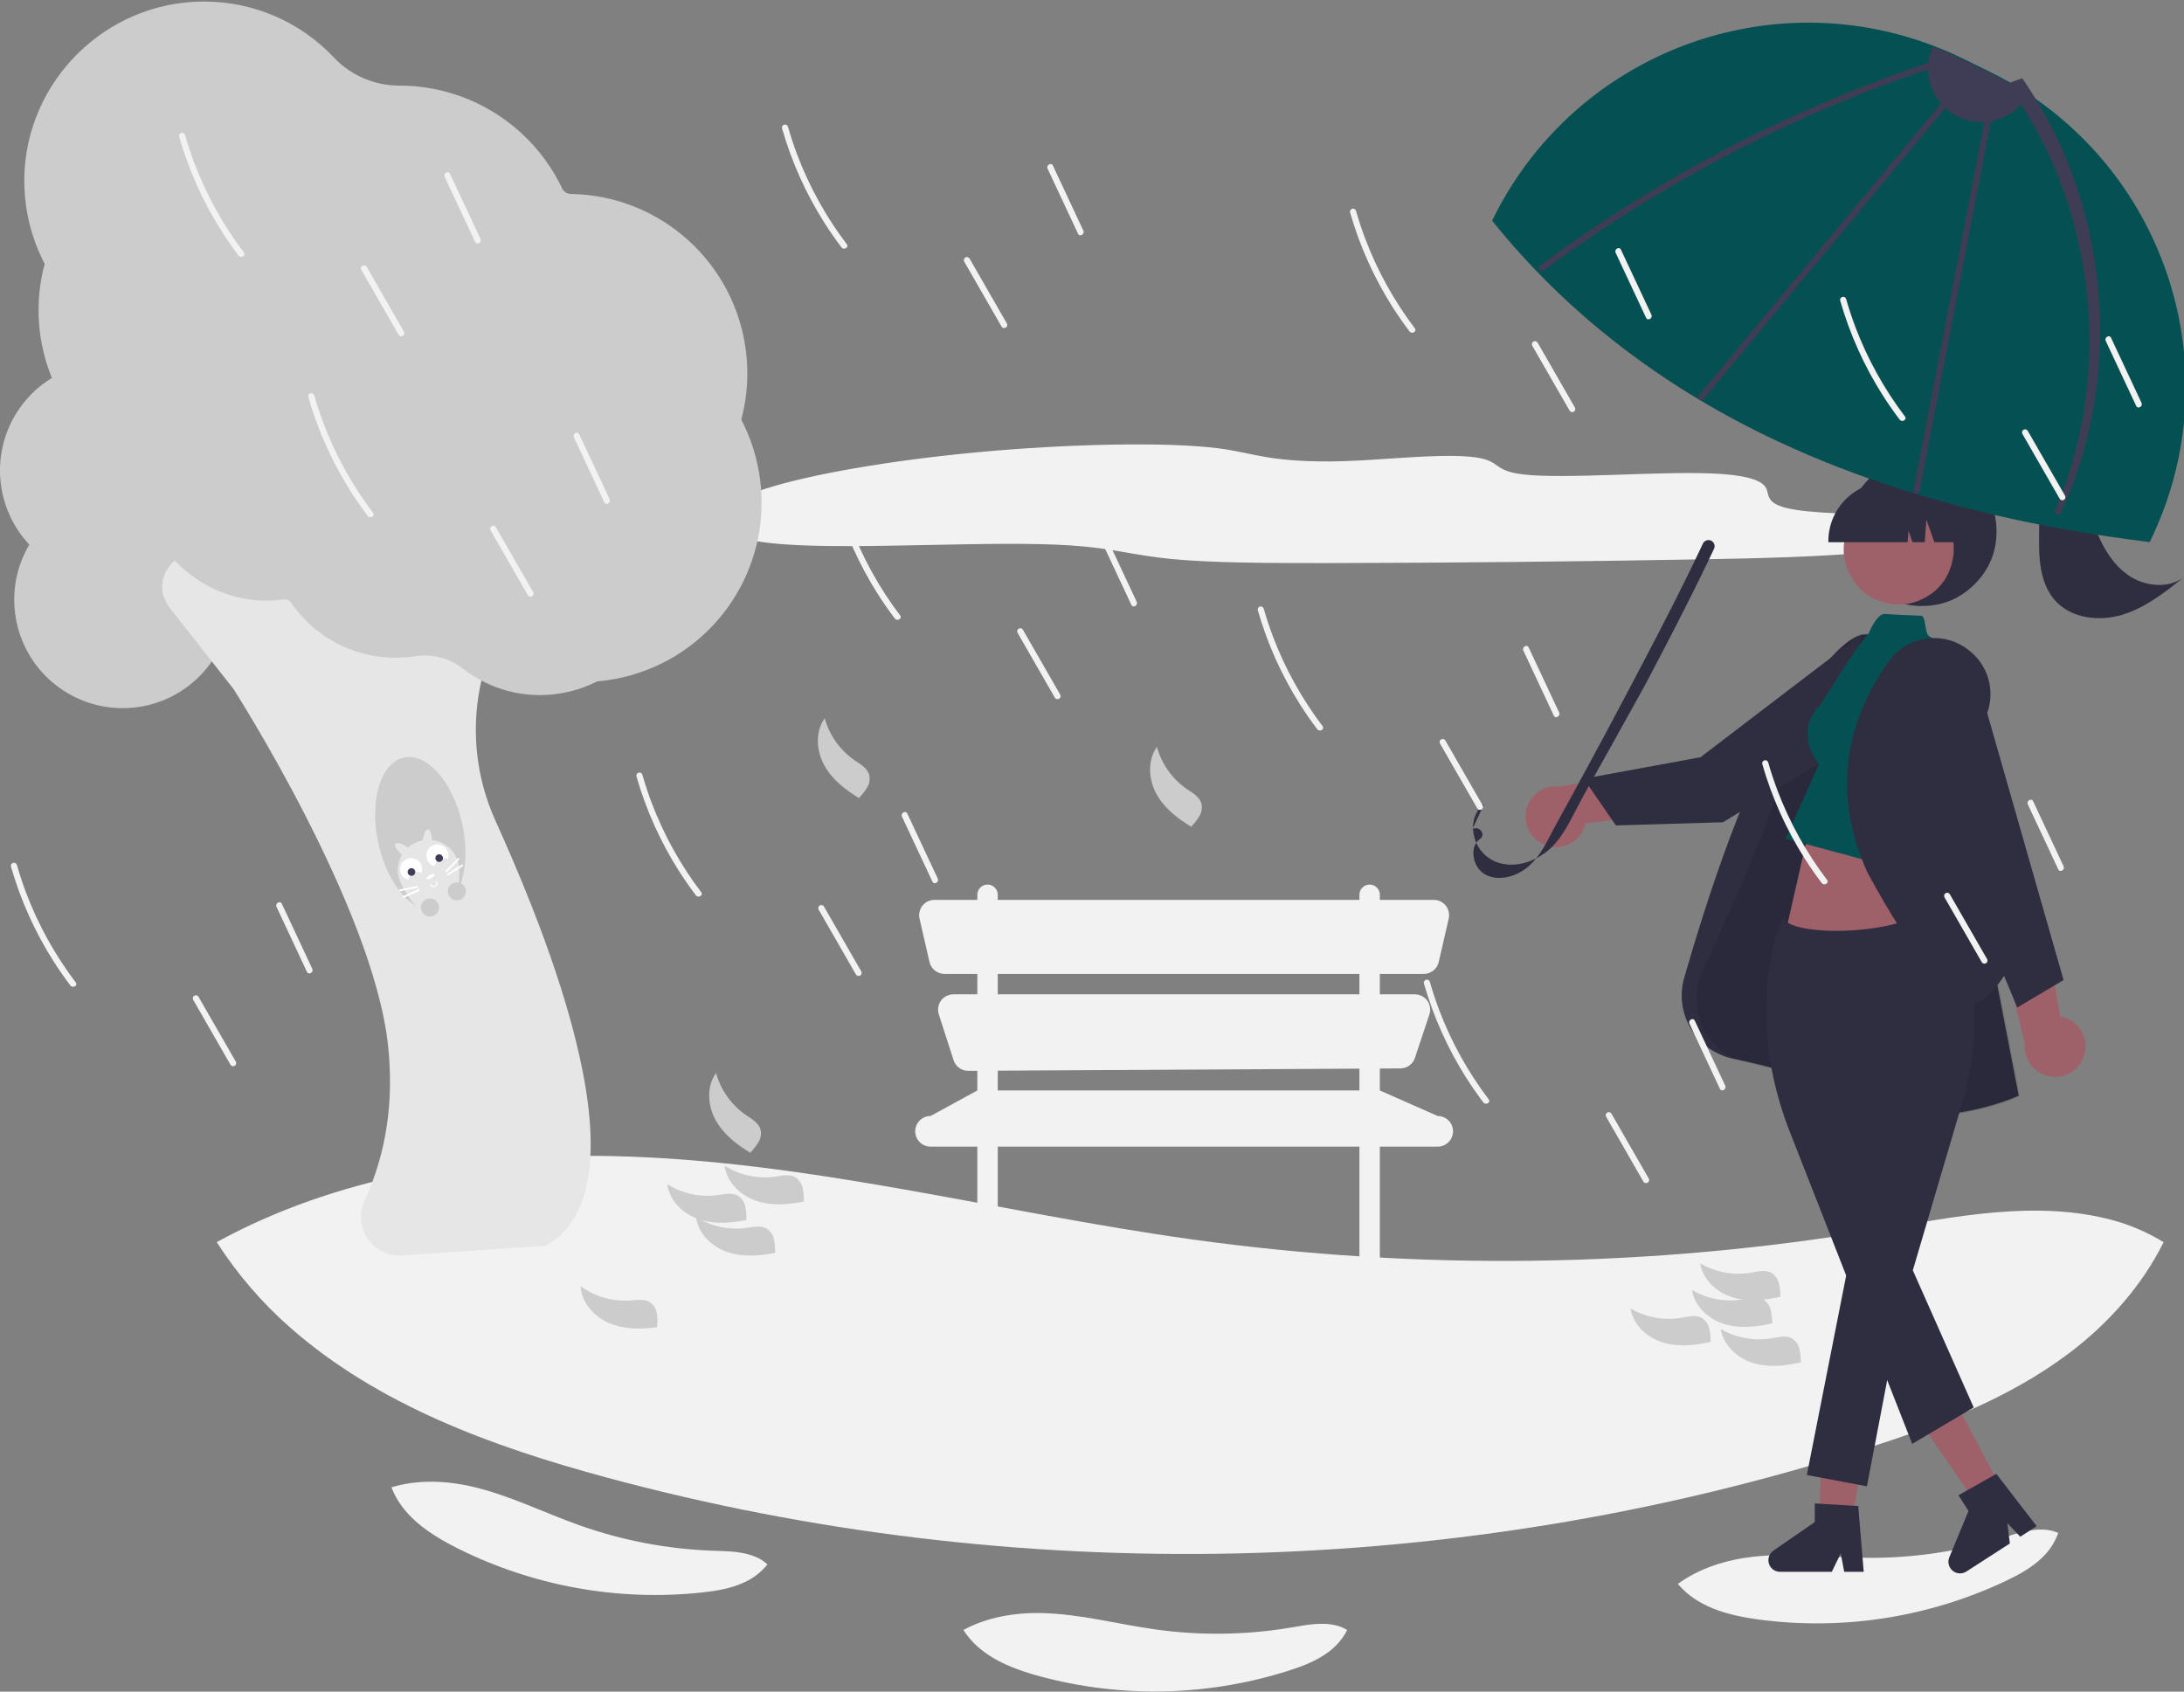 <?xml version="1.0" standalone="no"?>
<!DOCTYPE svg PUBLIC "-//W3C//DTD SVG 1.0//EN" "http://www.w3.org/TR/2001/REC-SVG-20010904/DTD/svg10.dtd">
<svg xmlns="http://www.w3.org/2000/svg" xmlns:xlink="http://www.w3.org/1999/xlink" id="body_1" width="426" height="330">

<rect width="100%" height="100%" fill="#808080" stroke="none"/>

<g transform="matrix(0.4 0 0 0.4 -0 0.301)">
	<g transform="matrix(1 0 0 1 -67.071 -37.92)">
	</g>
    <path transform="matrix(1 0 0 1 -67.071 -37.92)"  d="M1037.797 296.264C 1047.438 292.06 1027.885 289.613 1005.701 288.809C 983.517 288.004 956.68 288.048 942.503 285.76C 928.792 283.546 929.802 279.611 928.649 276.045C 927.496 272.479 922.225 268.823 900.83 268.03C 874.169 267.043 830.204 270.845 810.078 268.562C 791.297 266.432 802.461 259.75 775.075 259.494C 759.436 259.348 739.29 261.551 721.889 262.083C 705.552 262.582 693.467 261.549 684.985 260.159C 676.504 258.769 670.597 257.008 661.051 255.78C 635.99 252.558 586.96 253.641 543.198 257.771C 499.436 261.901 461.925 268.669 440.769 275.373C 419.614 282.076 413.769 288.676 418.697 294.273C 421.844 297.847 429.896 301.189 449.429 302.625C 485.965 305.312 551.013 300.688 588.766 303.132C 609.808 304.494 619.143 307.871 637.605 309.719C 657.439 311.704 686.474 311.81 715.001 311.762C 774.398 311.664 835.315 311.054 897.431 309.935C 923.376 309.467 950.561 308.86 978.169 306.632C 1005.776 304.404 1033.935 300.106 1039.759 296.077" stroke="none" fill="#F2F2F2" fill-rule="nonzero" />
	<g transform="matrix(1 0 0 1 -67.071 -37.92)">
	</g>
    <path transform="matrix(1 0 0 1 -67.071 -37.92)"  d="M1122.129 642.965C 1111.569 664.295 1094.899 682.935 1075.738 697.314C 1046.369 719.365 1011.409 732.615 976.418 743.794C 778.798 806.965 562.938 811.845 362.669 757.674C 307.269 742.694 251.589 722.454 208.499 684.544C 194.706 672.406 182.677 658.401 172.759 642.934C 230.109 611.414 299.619 599.534 365.949 600.985C 461.038 603.064 553.909 628.444 648.109 641.574C 759.043 657.015 871.682 655.464 982.149 636.975C 1020.469 630.545 1060.129 622.135 1097.639 632.315C 1106.262 634.696 1114.506 638.281 1122.129 642.965z" stroke="none" fill="#F2F2F2" fill-rule="nonzero" />
	<g transform="matrix(1 0 0 1 -67.071 -37.92)">
	</g>
    <path transform="matrix(1 0 0 1 -67.071 -37.92)"  d="M1070.749 784.76C 1069.153 789.243 1066.537 793.294 1063.11 796.595C 1057.949 801.673 1051.466 805.178 1044.922 808.28C 1007.687 825.845 966.197 832.368 925.368 827.077C 914.151 825.602 902.741 823.106 893.329 816.829C 890.316 814.818 887.598 812.397 885.255 809.635C 895.634 801.974 908.904 797.831 921.902 796.376C 940.536 794.29 959.347 796.815 978.096 796.912C 1000.176 797.021 1022.143 793.766 1043.242 787.258C 1050.561 784.998 1058.09 782.315 1065.685 783.321C 1067.433 783.56 1069.138 784.045 1070.749 784.76z" stroke="none" fill="#F2F2F2" fill-rule="nonzero" />
	<g transform="matrix(1 0 0 1 -67.071 -37.92)">
	</g>
    <path transform="matrix(1 0 0 1 -67.071 -37.92)"  d="M441.291 800.12C 438.307 803.827 434.504 806.791 430.18 808.779C 423.635 811.874 416.359 813.049 409.159 813.823C 368.217 818.147 326.892 810.644 290.083 792.203C 279.977 787.116 270.026 781.003 263.205 771.976C 261.023 769.086 259.254 765.905 257.951 762.525C 270.274 758.709 284.168 759.167 296.92 762.073C 315.202 766.239 332.132 774.818 349.804 781.083C 370.616 788.457 392.43 792.618 414.495 793.421C 422.15 793.696 430.142 793.642 436.983 797.093C 438.554 797.895 440.004 798.913 441.291 800.12z" stroke="none" fill="#F2F2F2" fill-rule="nonzero" />
	<g transform="matrix(1 0 0 1 -67.071 -37.92)">
	</g>
    <path transform="matrix(1 0 0 1 -67.071 -37.92)"  d="M724.021 832.104C 721.842 836.335 718.712 840.003 714.876 842.819C 709.086 847.166 702.194 849.778 695.296 851.982C 656.056 864.441 614.067 865.391 574.304 854.718C 563.383 851.765 552.406 847.775 543.912 840.302C 541.193 837.909 538.821 835.148 536.866 832.099C 548.172 825.885 561.875 823.543 574.951 823.829C 593.696 824.239 612.004 829.242 630.575 831.831C 652.444 834.874 674.649 834.569 696.426 830.924C 703.98 829.656 711.799 827.998 719.193 830.005C 720.893 830.474 722.518 831.181 724.021 832.104z" stroke="none" fill="#F2F2F2" fill-rule="nonzero" />
	<g transform="matrix(1 0 0 1 -67.071 -37.92)">
	</g>
    <path transform="matrix(1 0 0 1 -67.071 -37.92)"  d="M768.149 581.42L739.932 568.971L739.932 558.269L749.988 558.212C 753.188 558.194 756.02 556.141 757.032 553.105L757.032 553.105L764.097 531.912C 764.856 529.635 764.474 527.131 763.07 525.183C 761.666 523.235 759.412 522.081 757.011 522.081L757.011 522.081L739.932 522.081L739.932 512.122L761.372 512.122C 764.853 512.122 767.872 509.718 768.652 506.326L768.652 506.326L773.517 485.163C 774.027 482.946 773.498 480.617 772.081 478.838C 770.664 477.058 768.513 476.021 766.237 476.021L766.237 476.021L739.932 476.021L739.932 473.531C 739.927 470.784 737.699 468.56 734.953 468.56C 732.206 468.56 729.978 470.784 729.973 473.531L729.973 473.531L729.973 476.021L553.616 476.021L553.616 473.531C 553.616 470.781 551.387 468.551 548.637 468.551C 545.886 468.551 543.657 470.781 543.657 473.531L543.657 473.531L543.657 476.021L522.746 476.021C 520.471 476.021 518.32 477.058 516.903 478.838C 515.486 480.617 514.957 482.946 515.467 485.163L515.467 485.163L520.332 506.326C 521.112 509.718 524.131 512.122 527.611 512.122L527.611 512.122L543.657 512.122L543.657 522.081L531.973 522.081C 529.585 522.081 527.341 523.223 525.935 525.153C 524.529 527.083 524.131 529.568 524.863 531.841L524.863 531.841L532.074 554.218C 533.073 557.319 535.967 559.415 539.225 559.397L539.225 559.397L543.657 559.372L543.657 568.971L520.834 581.42C 518.853 581.42 516.954 582.207 515.553 583.608C 514.152 585.009 513.365 586.908 513.365 588.889C 513.365 593.014 516.709 596.359 520.834 596.359L520.834 596.359L543.657 596.359L543.657 651.133C 543.662 653.88 545.89 656.104 548.636 656.104C 551.383 656.104 553.611 653.88 553.616 651.133L553.616 651.133L553.616 596.359L729.973 596.359L729.973 651.133C 729.978 653.88 732.206 656.104 734.953 656.104C 737.699 656.104 739.927 653.88 739.932 651.133L739.932 651.133L739.932 596.359L768.149 596.359C 772.274 596.359 775.619 593.014 775.619 588.889C 775.619 586.908 774.832 585.009 773.431 583.608C 772.03 582.207 770.13 581.42 768.149 581.42zM553.616 512.122L729.973 512.122L729.973 522.081L553.616 522.081zM553.616 568.971L553.616 559.316L729.973 558.325L729.973 568.971z" stroke="none" fill="#F2F2F2" fill-rule="nonzero" />
	<g transform="matrix(1 0 0 1 -67.071 -37.92)">
	</g>
    <path transform="matrix(1 0 0 1 -67.071 -37.92)"  d="M468.902 410.172C 465.102 403.137 464.572 393.917 469.237 387.424C 471.545 395.807 476.743 403.104 483.912 408.023C 486.684 409.91 489.963 411.721 490.912 414.937C 491.41 416.987 491.103 419.151 490.053 420.981C 489.005 422.788 487.729 424.454 486.258 425.936L486.258 425.936L486.124 426.44C 479.245 422.363 472.701 417.207 468.902 410.172z" stroke="none" fill="#CCCCCC" fill-rule="nonzero" />
	<g transform="matrix(1 0 0 1 -67.071 -37.92)">
	</g>
    <path transform="matrix(1 0 0 1 -67.071 -37.92)"  d="M630.902 424.172C 627.102 417.137 626.572 407.917 631.237 401.424C 633.545 409.807 638.743 417.104 645.912 422.023C 648.684 423.91 651.963 425.721 652.912 428.937C 653.41 430.987 653.103 433.151 652.053 434.981C 651.005 436.788 649.729 438.454 648.258 439.936L648.258 439.936L648.124 440.44C 641.245 436.363 634.701 431.207 630.902 424.172z" stroke="none" fill="#CCCCCC" fill-rule="nonzero" />
	<g transform="matrix(1 0 0 1 -67.071 -37.92)">
	</g>
    <path transform="matrix(1 0 0 1 -67.071 -37.92)"  d="M907.788 682.825C 900.16 680.431 893.351 674.19 892.169 666.283C 899.668 670.684 908.481 672.291 917.051 670.819C 920.354 670.24 923.967 669.251 926.889 670.896C 928.676 672.018 929.964 673.784 930.488 675.828C 930.996 677.854 931.242 679.937 931.221 682.026L931.221 682.026L931.476 682.48C 923.703 684.354 915.417 685.219 907.788 682.825z" stroke="none" fill="#CCCCCC" fill-rule="nonzero" />
	<g transform="matrix(1 0 0 1 -67.071 -37.92)">
	</g>
    <path transform="matrix(1 0 0 1 -67.071 -37.92)"  d="M921.788 701.825C 914.16 699.431 907.351 693.19 906.169 685.283C 913.668 689.684 922.481 691.291 931.051 689.819C 934.354 689.24 937.967 688.251 940.889 689.896C 942.676 691.018 943.964 692.784 944.488 694.828C 944.996 696.854 945.242 698.937 945.221 701.026L945.221 701.026L945.476 701.48C 937.703 703.354 929.417 704.219 921.788 701.825z" stroke="none" fill="#CCCCCC" fill-rule="nonzero" />
	<g transform="matrix(1 0 0 1 -67.071 -37.92)">
	</g>
    <path transform="matrix(1 0 0 1 -67.071 -37.92)"  d="M877.788 691.825C 870.16 689.431 863.351 683.19 862.169 675.283C 869.668 679.684 878.481 681.291 887.051 679.819C 890.354 679.24 893.967 678.251 896.889 679.896C 898.676 681.018 899.964 682.784 900.488 684.828C 900.996 686.854 901.242 688.937 901.221 691.026L901.221 691.026L901.476 691.48C 893.703 693.354 885.417 694.219 877.788 691.825z" stroke="none" fill="#CCCCCC" fill-rule="nonzero" />
	<g transform="matrix(1 0 0 1 -67.071 -37.92)">
	</g>
    <path transform="matrix(1 0 0 1 -67.071 -37.92)"  d="M911.788 669.825C 904.16 667.431 897.351 661.19 896.169 653.283C 903.668 657.684 912.481 659.291 921.051 657.819C 924.354 657.24 927.967 656.251 930.889 657.896C 932.676 659.018 933.964 660.784 934.488 662.828C 934.996 664.854 935.242 666.937 935.221 669.026L935.221 669.026L935.476 669.48C 927.703 671.354 919.417 672.219 911.788 669.825z" stroke="none" fill="#CCCCCC" fill-rule="nonzero" />
	<g transform="matrix(1 0 0 1 -67.071 -37.92)">
	</g>
    <path transform="matrix(1 0 0 1 -67.071 -37.92)"  d="M364.106 682.417C 356.75 679.282 350.59 672.401 350.193 664.416C 357.222 669.535 365.834 672.003 374.507 671.383C 377.851 671.132 381.544 670.504 384.289 672.429C 385.957 673.722 387.065 675.606 387.384 677.692C 387.69 679.758 387.73 681.855 387.503 683.932L387.503 683.932L387.712 684.409C 379.792 685.507 371.461 685.552 364.106 682.417z" stroke="none" fill="#CCCCCC" fill-rule="nonzero" />
	<g transform="matrix(1 0 0 1 -67.071 -37.92)">
	</g>
    <path transform="matrix(1 0 0 1 -67.071 -37.92)"  d="M415.902 583.172C 412.102 576.137 411.572 566.917 416.237 560.424C 418.545 568.807 423.743 576.104 430.912 581.023C 433.684 582.91 436.963 584.721 437.912 587.937C 438.41 589.987 438.103 592.151 437.053 593.981C 436.005 595.788 434.729 597.454 433.258 598.936L433.258 598.936L433.124 599.44C 426.245 595.363 419.701 590.207 415.902 583.172z" stroke="none" fill="#CCCCCC" fill-rule="nonzero" />
	<g transform="matrix(1 0 0 1 -67.071 -37.92)">
	</g>
    <path transform="matrix(1 0 0 1 -67.071 -37.92)"  d="M421.57 647.704C 414.019 645.074 407.407 638.626 406.471 630.685C 413.829 635.317 422.589 637.197 431.2 635.991C 434.519 635.515 438.161 634.639 441.031 636.373C 442.783 637.55 444.015 639.355 444.475 641.414C 444.92 643.455 445.102 645.545 445.016 647.632L445.016 647.632L445.257 648.094C 437.429 649.726 429.12 650.334 421.57 647.704z" stroke="none" fill="#CCCCCC" fill-rule="nonzero" />
	<g transform="matrix(1 0 0 1 -67.071 -37.92)">
	</g>
    <path transform="matrix(1 0 0 1 -67.071 -37.92)"  d="M435.57 622.704C 428.019 620.074 421.407 613.626 420.471 605.685C 427.829 610.317 436.589 612.197 445.2 610.991C 448.519 610.515 452.161 609.639 455.031 611.373C 456.783 612.55 458.015 614.355 458.475 616.414C 458.92 618.455 459.102 620.545 459.016 622.632L459.016 622.632L459.257 623.094C 451.429 624.726 443.12 625.334 435.57 622.704z" stroke="none" fill="#CCCCCC" fill-rule="nonzero" />
	<g transform="matrix(1 0 0 1 -67.071 -37.92)">
	</g>
    <path transform="matrix(1 0 0 1 -67.071 -37.92)"  d="M407.57 631.704C 400.019 629.074 393.407 622.626 392.471 614.685C 399.829 619.317 408.589 621.197 417.2 619.991C 420.519 619.515 424.161 618.639 427.031 620.373C 428.783 621.55 430.015 623.355 430.475 625.414C 430.92 627.455 431.102 629.545 431.016 631.632L431.016 631.632L431.257 632.094C 423.429 633.726 415.12 634.334 407.57 631.704z" stroke="none" fill="#CCCCCC" fill-rule="nonzero" />
	<g transform="matrix(1 0 0 1 -67.071 -37.92)">
	</g>
    <path transform="matrix(1 0 0 1 -67.071 -37.92)"  d="M126.825 382.523C 126.59 382.523 126.356 382.521 126.12 382.518C 100.599 382.143 78.989 363.591 74.754 338.421C 70.518 313.252 84.867 288.649 108.859 279.942C 112.029 278.822 114.135 275.81 114.101 272.449L114.101 272.449L114.101 272.261C 114.1 268.038 114.605 263.829 115.604 259.725C 116.295 257.038 115.488 254.186 113.492 252.259C 95.559 235.394 85.537 211.771 85.872 187.157C 86.563 139.631 125.81 100.966 173.36 100.966L173.36 100.966L173.787 100.967C 197.687 100.995 220.516 110.885 236.883 128.301C 245.107 136.981 256.525 141.916 268.482 141.958L268.482 141.958L268.651 142.457L268.65 141.957L268.997 141.956C 302.792 142.056 333.539 161.513 348.098 192.011C 348.887 193.693 350.567 194.776 352.424 194.8L352.424 194.8L353.027 194.812C 396.301 195.837 432.322 228.352 437.756 271.296C 443.19 314.241 416.403 354.703 374.748 366.474C 333.092 378.245 289.091 357.785 271.246 318.348C 270.844 317.483 269.975 316.932 269.021 316.938C 263.008 316.941 257.01 316.328 251.122 315.11C 229.709 310.615 207.437 312.704 187.233 321.102C 186.553 321.384 185.867 321.652 185.173 321.907C 181.953 323.073 179.8 326.12 179.775 329.544L179.775 329.544L179.775 329.647C 179.775 358.847 156.105 382.519 126.905 382.523L126.905 382.523L126.825 382.523L126.825 382.523z" stroke="none" fill="#CCCCCC" fill-rule="nonzero" />
	<g transform="matrix(1 0 0 1 -67.071 -37.92)">
	</g>
    <path transform="matrix(1 0 0 1 -67.071 -37.92)"  d="M261.934 649.508C 255.757 649.529 249.972 646.486 246.488 641.386C 242.644 635.854 242.036 628.694 244.892 622.594C 255.441 599.679 259.268 574.163 256.267 546.756C 248.891 479.389 181.619 374.244 180.94 373.189L180.94 373.189L150.055 333.89C 143.023 324.94 146.477 315.335 152.663 310.198C 158.749 305.142 168.671 303.543 176.069 311.978C 178.21 314.238 179.862 316.914 180.923 319.84C 183.012 306.122 191.152 244.132 176.763 193.096C 172.262 177.13 182.264 166.089 193.463 162.587C 204.457 159.15 218.705 162.477 224.012 177.904C 227.085 186.837 228.065 196.949 226.927 207.959C 224.003 236.218 221.795 262.556 220.363 286.242C 220.027 291.796 223.327 296.928 228.52 298.928C 233.713 300.928 239.603 299.334 243.08 294.989L243.08 294.989L267.242 264.806C 281.777 246.649 303.641 245.936 318.86 253.284C 332.653 259.943 346.84 276.122 341.432 299.806C 340.137 305.479 337.805 309.998 334.501 313.239C 333.81 313.917 333.11 314.596 332.399 315.276C 299.433 346.749 289.878 395.582 308.551 437.159C 330.142 484.835 344.431 525.73 351.02 558.705C 360.071 604.007 354.1 632.916 333.272 644.632L333.272 644.632L333.08 644.689L263.264 649.463L263.233 649.008L263.264 649.463C 262.819 649.493 262.374 649.508 261.934 649.508z" stroke="none" fill="#E6E6E6" fill-rule="nonzero" />
	<g transform="matrix(1 0 0 1 -67.071 -37.92)">
	</g>
    <path transform="matrix(1 0 0 1 -67.071 -37.92)"  d="M119.874 319.478C 119.639 319.478 119.406 319.476 119.17 319.473C 93.649 319.098 72.039 300.546 67.804 275.376C 63.568 250.206 77.917 225.603 101.91 216.896C 105.079 215.776 107.186 212.765 107.151 209.404L107.151 209.404L107.151 209.216C 107.15 204.992 107.655 200.784 108.654 196.68C 109.345 193.993 108.538 191.141 106.542 189.213C 88.609 172.348 78.587 148.726 78.922 124.111C 79.613 76.585 118.86 37.92 166.411 37.92L166.411 37.92L166.836 37.921C 190.737 37.95 213.566 47.84 229.933 65.256C 238.157 73.936 249.575 78.871 261.532 78.912L261.532 78.912L261.701 79.412L261.7 78.912L262.047 78.911C 295.842 79.011 326.589 98.468 341.148 128.966C 341.937 130.648 343.617 131.731 345.474 131.755L345.474 131.755L346.077 131.767C 389.351 132.791 425.372 165.307 430.806 208.251C 436.24 251.195 409.453 291.658 367.798 303.429C 326.142 315.199 282.14 294.74 264.295 255.303C 263.894 254.438 263.025 253.887 262.071 253.893C 256.058 253.895 250.06 253.283 244.171 252.064C 222.759 247.569 200.487 249.658 180.283 258.057C 179.603 258.339 178.916 258.607 178.223 258.861C 175.004 260.028 172.85 263.074 172.825 266.498L172.825 266.498L172.825 266.601C 172.824 295.801 149.155 319.474 119.955 319.478L119.955 319.478L119.874 319.478L119.874 319.478z" stroke="none" fill="#CCCCCC" fill-rule="nonzero" />
	<g transform="matrix(1 0 0 1 -67.071 -37.92)">
	</g>
    <path transform="matrix(1 0 0 1 -67.071 -37.92)"  d="M341.951 175.281C 342.114 175.256 342.276 175.232 342.439 175.209C 360.169 172.74 377.132 183.288 382.759 200.282C 388.386 217.275 381.071 235.863 365.372 244.463C 363.295 245.578 362.156 247.891 362.54 250.217L362.54 250.217L362.56 250.347C 363.012 253.275 363.112 256.246 362.858 259.197C 362.667 261.134 363.531 263.024 365.121 264.147C 385.893 278.371 395.868 303.84 390.282 328.388C 384.696 352.936 364.682 371.58 339.801 375.416L339.801 375.416L339.506 375.461C 322.936 377.997 306.055 373.583 292.848 363.261C 286.22 358.124 277.777 355.924 269.485 357.174L269.485 357.174L269.315 356.846L269.369 357.192L269.128 357.23C 245.693 360.774 222.3 350.575 208.948 330.993C 208.221 329.911 206.941 329.34 205.651 329.522L205.651 329.522L205.232 329.578C 175.127 333.495 146.683 314.809 138.325 285.624C 129.966 256.438 144.207 225.528 171.821 212.915C 199.436 200.302 232.123 209.779 248.709 235.206C 249.079 235.763 249.741 236.052 250.401 235.945C 254.569 235.301 258.792 235.084 263.004 235.299C 278.327 236.125 293.541 232.296 306.647 224.313C 307.088 224.045 307.535 223.786 307.989 223.536C 310.095 222.383 311.262 220.041 310.914 217.665L310.914 217.665L310.903 217.593C 307.781 197.354 321.655 178.414 341.895 175.289L341.895 175.289L341.951 175.281z" stroke="none" fill="#CCCCCC" fill-rule="nonzero" />
	<g transform="matrix(1 0 0 1 -67.071 -37.92)">
	</g>
    <path transform="matrix(1 0 0 1 -67.071 -37.92)"  d="M976.91 346.555C 962.775 346.555 940.651 384.593 940.424 384.987C 920.038 411.004 899.073 476.887 888.387 513.848C 885.93 522.33 887.14 531.453 891.724 539C 896.308 546.548 903.845 551.828 912.504 553.559C 934.841 558.019 953.832 564.358 968.948 572.401C 1004.733 591.441 1047.168 573.44 1051.466 571.521L1051.466 571.521L1037.382 498.747C 1021.741 446.803 989.201 348.198 977.938 346.625C 977.597 346.578 977.254 346.554 976.91 346.555z" stroke="none" fill="#2F2E41" fill-rule="nonzero" />
	<g transform="matrix(1 0 0 1 -67.071 -37.92)">
	</g>
    <path transform="matrix(1 0 0 1 -67.071 -37.92)"  d="M1037.868 498.627C 1037.868 498.627 992.566 348.163 978.007 346.13C 963.448 344.096 945.948 385.149 945.948 385.149C 936.767 423.1 913.848 475.296 897.209 510.546C 893.056 519.337 893.121 529.538 897.386 538.275C 901.65 547.012 909.652 553.34 919.137 555.475C 934.973 559.025 953.028 564.497 968.713 572.842C 1006.93 593.175 1052.032 571.813 1052.032 571.813L1052.032 571.813L1037.868 498.627z" stroke="none" fill="#000000" fill-rule="nonzero" fill-opacity="0.098" />
	<g>
	</g>
    <path d="M941.95 470.799L868.95 461.799L883.95 395.799L941.95 397.799L941.95 470.799L941.95 470.799" stroke="none" fill="#9E616A" fill-rule="nonzero" />
	<g transform="matrix(1 0 0 1 -67.071 -37.92)">
	</g>
    <path transform="matrix(1 0 0 1 -67.071 -37.92)"  d="M968.383 790.317L953.753 787.944L955.947 730.386L977.539 733.886L968.383 790.317z" stroke="none" fill="#9E616A" fill-rule="nonzero" />
	<g transform="matrix(1 0 0 1 -67.071 -37.92)">
	</g>
    <path transform="matrix(1 0 0 1 -67.071 -37.92)"  d="M1041.296 759.802L1028.064 766.478L993.016 715.618L1012.545 705.765L1041.296 759.802z" stroke="none" fill="#9E616A" fill-rule="nonzero" />
	<g transform="matrix(1 0 0 1 -67.071 -37.92)">
	</g>
    <path transform="matrix(1 0 0 1 -67.071 -37.92)"  d="M999.533 741.309L938.604 585.945C 916.798 526.38 936.281 485.327 936.481 484.92L936.481 484.92L936.581 484.72L936.789 484.644C 939.291 494.382 996.021 493.719 1009.021 478.719C 1016.609 485.093 1026.708 500.101 1028.872 518.035C 1031.133 537.275 1029.418 556.774 1023.834 575.324L1023.834 575.324L999.834 656.684L1029.527 723.575L999.533 741.309z" stroke="none" fill="#2F2E41" fill-rule="nonzero" />
	<g transform="matrix(1 0 0 1 -67.071 -37.92)">
	</g>
    <path transform="matrix(1 0 0 1 -67.071 -37.92)"  d="M970.152 644.94L948.152 756.496L977.452 762.021L995.887 665.459L970.152 644.94z" stroke="none" fill="#2F2E41" fill-rule="nonzero" />
	<g transform="matrix(1 0 0 1 -67.071 -37.92)">
	</g>
    <path transform="matrix(1 0 0 1 -67.071 -37.92)"  d="M973.221 771.639L971.431 771.529L954.421 770.509L952.021 770.369L952.021 779.459L931.861 793.379C 929.817 794.79 928.928 797.367 929.669 799.738C 930.41 802.109 932.607 803.723 935.091 803.719L935.091 803.719L960.331 803.719L964.681 794.739L966.381 803.719L975.891 803.719L973.221 771.639z" stroke="none" fill="#2F2E41" fill-rule="nonzero" />
	<g transform="matrix(1 0 0 1 -67.071 -37.92)">
	</g>
    <path transform="matrix(1 0 0 1 -67.071 -37.92)"  d="M1060.221 781.449L1040.571 755.949L1039.561 756.519L1026.341 763.979L1022.081 766.379L1027.001 774.009L1017.621 796.639C 1016.674 798.933 1017.326 801.576 1019.231 803.165C 1021.137 804.755 1023.854 804.923 1025.941 803.579L1025.941 803.579L1047.151 789.889L1045.931 779.979L1052.231 786.609L1060.221 781.449z" stroke="none" fill="#2F2E41" fill-rule="nonzero" />
    <path d="M973.578 258.401C 973.578 248.357 970.027 239.784 962.925 232.682C 955.823 225.58 947.25 222.029 937.207 222.029C 927.163 222.029 918.59 225.58 911.488 232.682C 904.386 239.784 900.835 248.357 900.835 258.401C 900.835 268.444 904.386 277.017 911.488 284.119C 918.59 291.221 927.163 294.772 937.207 294.772C 947.25 294.772 955.823 291.221 962.925 284.119C 970.027 277.017 973.578 268.444 973.578 258.401" stroke="none" fill="#2F2E41" fill-rule="nonzero" />
	<g>
	</g>
	<g transform="matrix(1 0 0 1 -67.071 -37.92)">
	</g>
    <path transform="matrix(1 0 0 1 -67.071 -37.92)"  d="M820.18 449.139C 813.235 446.306 809.507 438.725 811.503 431.495C 813.498 424.264 820.586 419.669 828.001 420.798L828.001 420.798L874.665 411.826L892.174 432.627L840.208 438.718C 839.268 442.973 836.492 446.593 832.627 448.604C 828.762 450.616 824.204 450.812 820.18 449.139z" stroke="none" fill="#9E616A" fill-rule="nonzero" />
	<g>
	</g>
    <path d="M898.116 364.726L840.2 400.252L787.95 401.799L772.274 379.002L829.229 368.529L907.665 308.659L898.116 364.726L898.116 364.726" stroke="none" fill="#2F2E41" fill-rule="nonzero" />
	<g transform="matrix(1 0 0 1 -67.071 -37.92)">
	</g>
    <path transform="matrix(1 0 0 1 -67.071 -37.92)"  d="M955.025 380.48C 940.88 394.624 954.014 409.779 954.014 409.779L954.014 409.779L937.85 446.15L1001.499 463.326L1023.743 363.933L1008.588 347.768C 1005.364 347.66 1006.482 337.557 1003.907 337.458C 994.514 337.099 989.197 336.801 986.188 336.579C 982.266 336.29 978.262 346.129 978.262 346.129C 972.952 351.326 955.025 380.48 955.025 380.48z" stroke="none" fill="#055052" fill-rule="nonzero" />
	<g transform="matrix(1 0 0 1 -67.071 -37.92)">
	</g>
    <path transform="matrix(1 0 0 1 -67.071 -37.92)"  d="M1067.271 533.569C 1063.885 530.757 1060.772 527.634 1057.971 524.239C 1052.812 518.068 1048.195 511.463 1044.171 504.499C 1038.724 495.143 1034.167 485.297 1030.561 475.089C 1030.551 475.069 1030.551 475.049 1030.541 475.029C 1029.411 471.839 1028.364 468.556 1027.401 465.179C 1027.392 465.141 1027.379 465.104 1027.361 465.069C 1025.736 459.364 1024.42 453.576 1023.421 447.729C 1019.381 424.059 1027.221 402.499 1034.511 388.579C 1035.133 387.405 1035.665 386.185 1036.101 384.929C 1040.184 373.637 1036.341 361.005 1026.661 353.899L1026.661 353.899L1026.311 353.639C 1020.489 349.336 1013.19 347.537 1006.036 348.641C 998.881 349.745 992.464 353.661 988.211 359.519C 988.184 359.547 988.161 359.577 988.141 359.609C 975.681 376.969 963.941 402.629 969.011 434.339C 970.22 441.806 972.218 449.124 974.971 456.169C 975.811 458.339 976.731 460.529 977.731 462.739C 988.401 482.439 998.161 497.649 1006.441 508.299C 1016.021 520.599 1023.621 526.809 1028.371 526.809C 1028.856 526.814 1029.34 526.74 1029.801 526.589C 1029.821 526.579 1029.831 526.579 1029.851 526.569C 1033.551 525.319 1038.101 521.469 1041.891 516.579C 1045.401 512.029 1048.251 506.579 1049.151 501.469C 1071.981 542.509 1071.821 537.209 1067.271 533.569z" stroke="none" fill="#2F2E41" fill-rule="nonzero" />
    <path transform="matrix(0.877 -0.48 0.48 0.877 -91.943 475.983)"  d="M1020.08 305.627C 1020.08 298.233 1017.466 291.923 1012.238 286.695C 1007.01 281.467 1000.7 278.853 993.306 278.853C 985.913 278.853 979.602 281.467 974.375 286.695C 969.147 291.923 966.533 298.233 966.533 305.627C 966.533 313.02 969.147 319.33 974.375 324.558C 979.602 329.786 985.913 332.4 993.306 332.4C 1000.7 332.4 1007.01 329.786 1012.238 324.558C 1017.466 319.33 1020.08 313.02 1020.08 305.627" stroke="none" fill="#9E616A" fill-rule="nonzero" />
	<g transform="matrix(0.877 -0.48 0.48 0.877 -91.943 475.983)">
	</g>
	<g transform="matrix(1 0 0 1 -67.071 -37.92)">
	</g>
    <path transform="matrix(1 0 0 1 -67.071 -37.92)"  d="M958.653 301.602L997.314 301.602L997.71 296.052L999.692 301.602L1005.645 301.602L1006.431 290.601L1010.36 301.602L1021.878 301.602L1021.878 301.057C 1021.86 285.111 1008.938 272.188 992.991 272.17L992.991 272.17L987.54 272.17C 971.594 272.188 958.671 285.111 958.653 301.057L958.653 301.057L958.653 301.602z" stroke="none" fill="#2F2E41" fill-rule="nonzero" />
	<g transform="matrix(1 0 0 1 -67.071 -37.92)">
	</g>
    <path transform="matrix(1 0 0 1 -67.071 -37.92)"  d="M1083.204 552.414C 1080.743 559.499 1073.371 563.624 1066.045 562.015C 1058.718 560.406 1053.754 553.572 1054.488 546.107L1054.488 546.107L1043.052 499.984L1062.896 481.397L1071.735 532.967C 1076.033 533.679 1079.796 536.259 1082.009 540.013C 1084.223 543.766 1084.66 548.307 1083.204 552.413L1083.204 552.413L1083.204 552.414z" stroke="none" fill="#9E616A" fill-rule="nonzero" />
	<g>
	</g>
    <path d="M964.573 331.406L1006.284 477.203L983.688 490.597L918.217 333.359L964.573 331.406L964.573 331.406" stroke="none" fill="#2F2E41" fill-rule="nonzero" />
	<g transform="matrix(1 0 0 1 -67.071 -37.92)">
	</g>
    <path transform="matrix(1 0 0 1 -67.071 -37.92)"  d="M1104.906 317.684C 1096.932 312.153 1091.973 303.224 1088.562 294.139C 1085.152 285.054 1083.005 275.507 1079.14 266.606C 1074.461 255.859 1067.398 246.317 1058.485 238.703C 1052.778 233.838 1046.139 229.729 1038.737 228.524C 1031.335 227.319 1023.086 229.47 1018.352 235.287C 1013.618 241.103 1013.628 250.727 1019.361 255.562C 1017.65 253.761 1014.331 254.207 1012.845 256.198C 1011.439 258.335 1011.58 261.137 1013.193 263.122C 1013.765 263.839 1014.468 264.44 1015.264 264.894C 1017.052 268.891 1020.111 272.184 1023.965 274.26C 1028.65 276.57 1034.895 276.088 1038.442 272.254C 1041.989 268.42 1041.482 261.259 1036.912 258.73C 1044.021 257.361 1051.377 261.489 1055.499 267.441C 1059.621 273.392 1061.008 280.828 1061.347 288.06C 1061.686 295.292 1061.082 302.556 1061.693 309.77C 1062.303 316.984 1064.275 324.367 1069.04 329.819C 1076.846 338.752 1090.572 340.419 1101.93 336.99C 1113.287 333.561 1122.851 325.979 1132.105 318.555C 1124.407 324.464 1112.879 323.214 1104.906 317.684z" stroke="none" fill="#2F2E41" fill-rule="nonzero" />
	<g transform="matrix(1 0 0 1 -67.071 -37.92)">
	</g>
    <path transform="matrix(1 0 0 1 -67.071 -37.92)"  d="M790.819 429.21C 785.662 433.014 784.352 439.975 786.124 445.879C 788.005 452.467 793.512 457.382 800.271 458.503C 807.697 459.903 815.645 456.99 821.421 452.378C 827.932 447.18 831.707 439.598 835.457 432.354C 840.535 422.54 846.11 412.963 851.475 403.304C 857.459 392.531 863.44 381.756 869.419 370.98C 879.95 351.015 890.379 330.978 900.134 310.62C 901.092 308.619 902.042 306.614 902.983 304.605C 903.559 303.058 902.791 301.335 901.255 300.73C 899.708 300.171 897.997 300.935 897.379 302.458C 888.501 321.419 878.896 340.041 869.195 358.59C 857.036 381.842 844.656 404.977 832.056 427.996C 829.267 433.023 826.439 438.028 823.799 443.135C 820.387 449.734 816.841 456.643 810.654 461.073C 805.4 464.836 797.951 466.827 791.866 463.919C 787.333 461.753 785.02 456.343 785.643 451.665C 785.897 449.511 787.051 447.565 788.818 446.308C 791.932 444.011 788.106 439.387 785.005 441.675L785.005 441.675L790.819 429.21z" stroke="none" fill="#2F2E41" fill-rule="nonzero" />
	<g transform="matrix(1 0 0 1 -67.071 -37.92)">
	</g>
    <path transform="matrix(1 0 0 1 -67.071 -37.92)"  d="M1115.339 301.531L1114.985 301.488C 1101.357 299.815 1087.853 297.796 1074.851 295.488C 1065.598 293.845 1056.563 292.057 1047.999 290.174C 1040.776 288.595 1033.636 286.903 1026.778 285.147C 1019.131 283.199 1011.543 281.102 1004.226 278.913C 1001.171 278.014 998.063 277.062 994.988 276.085C 989.289 274.276 983.797 272.436 978.663 270.617C 973.681 268.875 968.657 267.017 963.732 265.093C 963.627 265.062 963.524 265.024 963.423 264.981C 953.443 261.104 943.643 256.92 934.306 252.55C 932.497 251.71 930.699 250.858 928.911 249.994C 875.053 223.966 829.961 188.653 794.888 145.034L794.888 145.034L794.689 144.786L794.829 144.501C 833.687 64.8 926.933 27.913 1009.799 59.461C 1014.726 61.342 1019.576 63.448 1024.215 65.718L1024.215 65.718L1036.703 71.825C 1043.452 75.123 1049.979 78.857 1056.243 83.003C 1127.932 130.579 1153.275 223.91 1115.495 301.211L1115.495 301.211L1115.339 301.531z" stroke="none" fill="#055052" fill-rule="nonzero" />
	<g transform="matrix(1 0 0 1 -67.071 -37.92)">
	</g>
    <path transform="matrix(1 0 0 1 -67.071 -37.92)"  d="M819.874 169.035C 866.419 134.533 917.17 106.103 970.902 84.432C 985.976 78.349 1001.254 72.811 1016.736 67.819C 1018.568 67.228 1017.3 64.507 1015.479 65.094C 960.098 82.967 907.224 107.835 858.139 139.096C 844.424 147.82 831.033 157.028 817.968 166.718C 816.414 167.871 818.326 170.183 819.874 169.035L819.874 169.035L819.874 169.035z" stroke="none" fill="#3F3D56" fill-rule="nonzero" />
	<g transform="matrix(1 0 0 1 -67.071 -37.92)">
	</g>
    <path transform="matrix(1 0 0 1 -67.071 -37.92)"  d="M1046.659 77.673C 1046.296 78.195 1046.314 78.892 1046.702 79.395C 1055.175 91.143 1062.36 103.768 1068.132 117.053C 1073.906 130.338 1078.308 144.178 1081.269 158.357C 1084.262 172.538 1085.834 186.981 1085.963 201.473C 1086.097 215.963 1084.772 230.429 1082.009 244.653C 1079.645 256.817 1076.17 268.738 1071.627 280.266C 1070.866 282.202 1070.073 284.124 1069.248 286.033C 1068.434 287.793 1071.245 288.849 1072.057 287.11C 1073.05 284.956 1074.014 282.789 1074.92 280.596C 1079.678 269.247 1083.408 257.494 1086.068 245.479C 1089.24 231.149 1090.939 216.531 1091.14 201.855C 1091.353 187.158 1090.114 172.476 1087.441 158.022C 1084.773 143.585 1080.652 129.454 1075.141 115.845C 1069.616 102.184 1062.635 89.157 1054.321 76.99C 1053.943 76.431 1053.555 75.871 1053.167 75.321L1053.167 75.321L1046.659 77.673z" stroke="none" fill="#3F3D56" fill-rule="nonzero" />
	<g transform="matrix(1 0 0 1 -67.071 -37.92)">
	</g>
    <path transform="matrix(1 0 0 1 -67.071 -37.92)"  d="M897.78 231.879L945.917 173.874L994.054 115.87L1021.151 83.218C 1022.388 81.729 1019.947 79.982 1018.72 81.461L1018.72 81.461L970.582 139.465L922.445 197.47L895.348 230.121C 894.112 231.611 896.553 233.358 897.78 231.879L897.78 231.879L897.78 231.879z" stroke="none" fill="#3F3D56" fill-rule="nonzero" />
	<g transform="matrix(1 0 0 1 -67.071 -37.92)">
	</g>
    <path transform="matrix(1 0 0 1 -67.071 -37.92)"  d="M1003.123 276.652L1016.805 205.622L1030.441 134.837L1038.132 94.914C 1038.497 93.019 1035.508 92.741 1035.146 94.624L1035.146 94.624L1021.463 165.653L1007.827 236.438L1000.137 276.362C 999.772 278.257 1002.76 278.534 1003.123 276.652L1003.123 276.652L1003.123 276.652z" stroke="none" fill="#3F3D56" fill-rule="nonzero" />
	<g transform="matrix(1 0 0 1 -67.071 -37.92)">
	</g>
    <path transform="matrix(1 0 0 1 -67.071 -37.92)"  d="M1055.967 83.42C 1049.956 94.153 1037.245 99.205 1025.506 95.527C 1013.767 91.849 1006.212 80.447 1007.4 68.202C 1007.673 65.34 1008.423 62.543 1009.621 59.928C 1014.455 61.774 1019.246 63.854 1023.995 66.167L1023.995 66.167L1036.483 72.273C 1043.213 75.561 1049.722 79.284 1055.967 83.42z" stroke="none" fill="#3F3D56" fill-rule="nonzero" />
	<g transform="matrix(1 0 0 1 -67.071 -37.92)">
	</g>
    <path transform="matrix(1 0 0 1 -67.071 -37.92)"  d="M448.414 99.761C 453.08 116.067 460.066 131.618 469.158 145.937C 471.746 150.006 474.5 153.961 477.42 157.804C 478.572 159.323 481.178 157.83 480.01 156.29C 469.864 142.932 461.699 128.179 455.771 112.487C 454.099 108.042 452.611 103.534 451.307 98.963C 451.065 98.191 450.255 97.75 449.475 97.965C 448.695 98.18 448.226 98.974 448.414 99.761L448.414 99.761L448.414 99.761z" stroke="none" fill="#F2F2F2" fill-rule="nonzero" />
	<g transform="matrix(1 0 0 1 -67.071 -37.92)">
	</g>
    <path transform="matrix(1 0 0 1 -67.071 -37.92)"  d="M537.259 164.753L555.482 196.454C 555.914 197.138 556.811 197.356 557.509 196.948C 558.208 196.54 558.457 195.652 558.073 194.94L558.073 194.94L539.849 163.239C 539.417 162.555 538.521 162.336 537.823 162.744C 537.124 163.153 536.875 164.041 537.259 164.753L537.259 164.753L537.259 164.753z" stroke="none" fill="#F2F2F2" fill-rule="nonzero" />
	<g transform="matrix(1 0 0 1 -67.071 -37.92)">
	</g>
    <path transform="matrix(1 0 0 1 -67.071 -37.92)"  d="M577.919 119.445L592.761 151.145C 593.579 152.892 596.166 151.371 595.351 149.631L595.351 149.631L580.51 117.931C 579.692 116.183 577.105 117.705 577.919 119.445L577.919 119.445L577.919 119.445z" stroke="none" fill="#F2F2F2" fill-rule="nonzero" />
	<g transform="matrix(1 0 0 1 -67.071 -37.92)">
	</g>
    <path transform="matrix(1 0 0 1 -67.071 -37.92)"  d="M725.414 140.761C 730.08 157.067 737.066 172.618 746.158 186.937C 748.746 191.006 751.5 194.961 754.42 198.804C 755.572 200.323 758.178 198.83 757.01 197.29C 746.864 183.932 738.699 169.179 732.771 153.487C 731.099 149.042 729.611 144.534 728.307 139.963C 728.065 139.191 727.255 138.75 726.475 138.965C 725.696 139.18 725.226 139.974 725.414 140.761L725.414 140.761L725.414 140.761z" stroke="none" fill="#F2F2F2" fill-rule="nonzero" />
	<g transform="matrix(1 0 0 1 -67.071 -37.92)">
	</g>
    <path transform="matrix(1 0 0 1 -67.071 -37.92)"  d="M814.259 205.753L832.482 237.454C 832.914 238.138 833.811 238.356 834.509 237.948C 835.208 237.54 835.457 236.652 835.073 235.94L835.073 235.94L816.849 204.239C 816.417 203.555 815.521 203.336 814.823 203.744C 814.124 204.153 813.875 205.041 814.259 205.753L814.259 205.753L814.259 205.753z" stroke="none" fill="#F2F2F2" fill-rule="nonzero" />
	<g transform="matrix(1 0 0 1 -67.071 -37.92)">
	</g>
    <path transform="matrix(1 0 0 1 -67.071 -37.92)"  d="M854.919 160.445L869.761 192.145C 870.579 193.892 873.166 192.371 872.351 190.631L872.351 190.631L857.51 158.931C 856.692 157.183 854.105 158.705 854.919 160.445L854.919 160.445L854.919 160.445z" stroke="none" fill="#F2F2F2" fill-rule="nonzero" />
	<g transform="matrix(1 0 0 1 -67.071 -37.92)">
	</g>
    <path transform="matrix(1 0 0 1 -67.071 -37.92)"  d="M680.414 334.761C 685.08 351.067 692.066 366.618 701.158 380.937C 703.746 385.006 706.5 388.962 709.42 392.804C 710.572 394.323 713.178 392.83 712.01 391.29C 701.864 377.932 693.699 363.179 687.771 347.487C 686.099 343.042 684.611 338.534 683.307 333.963C 683.065 333.191 682.255 332.75 681.475 332.965C 680.696 333.18 680.226 333.974 680.414 334.761L680.414 334.761L680.414 334.761z" stroke="none" fill="#F2F2F2" fill-rule="nonzero" />
	<g transform="matrix(1 0 0 1 -67.071 -37.92)">
	</g>
    <path transform="matrix(1 0 0 1 -67.071 -37.92)"  d="M769.259 399.753L787.482 431.454C 787.914 432.138 788.811 432.356 789.509 431.948C 790.208 431.54 790.457 430.652 790.073 429.94L790.073 429.94L771.849 398.239C 771.417 397.555 770.521 397.336 769.823 397.744C 769.124 398.152 768.875 399.041 769.259 399.753L769.259 399.753L769.259 399.753z" stroke="none" fill="#F2F2F2" fill-rule="nonzero" />
	<g transform="matrix(1 0 0 1 -67.071 -37.92)">
	</g>
    <path transform="matrix(1 0 0 1 -67.071 -37.92)"  d="M809.919 354.445L824.761 386.145C 825.579 387.892 828.166 386.371 827.351 384.631L827.351 384.631L812.51 352.931C 811.692 351.183 809.105 352.705 809.919 354.445L809.919 354.445L809.919 354.445z" stroke="none" fill="#F2F2F2" fill-rule="nonzero" />
	<g transform="matrix(1 0 0 1 -67.071 -37.92)">
	</g>
    <path transform="matrix(1 0 0 1 -67.071 -37.92)"  d="M377.414 415.761C 382.08 432.067 389.066 447.618 398.158 461.937C 400.746 466.006 403.5 469.962 406.42 473.804C 407.572 475.323 410.178 473.83 409.01 472.29C 398.864 458.932 390.699 444.179 384.771 428.487C 383.099 424.042 381.611 419.534 380.307 414.963C 380.065 414.191 379.255 413.75 378.475 413.965C 377.695 414.18 377.226 414.974 377.414 415.761L377.414 415.761L377.414 415.761z" stroke="none" fill="#F2F2F2" fill-rule="nonzero" />
	<g transform="matrix(1 0 0 1 -67.071 -37.92)">
	</g>
    <path transform="matrix(1 0 0 1 -67.071 -37.92)"  d="M466.259 480.753L484.483 512.454C 484.914 513.138 485.811 513.357 486.509 512.949C 487.208 512.54 487.457 511.652 487.073 510.94L487.073 510.94L468.849 479.239C 468.418 478.554 467.521 478.336 466.823 478.744C 466.124 479.152 465.875 480.041 466.259 480.753L466.259 480.753L466.259 480.753z" stroke="none" fill="#F2F2F2" fill-rule="nonzero" />
	<g transform="matrix(1 0 0 1 -67.071 -37.92)">
	</g>
    <path transform="matrix(1 0 0 1 -67.071 -37.92)"  d="M506.919 435.445L521.761 467.145C 522.579 468.892 525.166 467.371 524.351 465.631L524.351 465.631L509.51 433.931C 508.692 432.183 506.105 433.705 506.919 435.445z" stroke="none" fill="#F2F2F2" fill-rule="nonzero" />
	<g transform="matrix(1 0 0 1 -67.071 -37.92)">
	</g>
    <path transform="matrix(1 0 0 1 -67.071 -37.92)"  d="M761.414 516.761C 766.08 533.067 773.066 548.618 782.158 562.937C 784.746 567.006 787.5 570.962 790.42 574.804C 791.572 576.323 794.178 574.83 793.01 573.29C 782.864 559.932 774.699 545.179 768.771 529.487C 767.099 525.042 765.611 520.534 764.307 515.963C 764.065 515.191 763.255 514.75 762.475 514.965C 761.696 515.18 761.226 515.974 761.414 516.761L761.414 516.761L761.414 516.761z" stroke="none" fill="#F2F2F2" fill-rule="nonzero" />
	<g transform="matrix(1 0 0 1 -67.071 -37.92)">
	</g>
    <path transform="matrix(1 0 0 1 -67.071 -37.92)"  d="M850.259 581.753L868.482 613.454C 868.914 614.138 869.811 614.356 870.509 613.948C 871.208 613.54 871.457 612.652 871.073 611.94L871.073 611.94L852.849 580.239C 852.417 579.555 851.521 579.336 850.823 579.744C 850.124 580.153 849.875 581.041 850.259 581.753z" stroke="none" fill="#F2F2F2" fill-rule="nonzero" />
	<g transform="matrix(1 0 0 1 -67.071 -37.92)">
	</g>
    <path transform="matrix(1 0 0 1 -67.071 -37.92)"  d="M890.919 536.445L905.761 568.145C 906.579 569.892 909.166 568.371 908.351 566.631L908.351 566.631L893.51 534.931C 892.692 533.183 890.105 534.705 890.919 536.445L890.919 536.445L890.919 536.445z" stroke="none" fill="#F2F2F2" fill-rule="nonzero" />
	<g transform="matrix(1 0 0 1 -67.071 -37.92)">
	</g>
    <path transform="matrix(1 0 0 1 -67.071 -37.92)"  d="M926.414 409.761C 931.08 426.067 938.066 441.618 947.158 455.937C 949.746 460.006 952.5 463.962 955.42 467.804C 956.572 469.323 959.178 467.83 958.01 466.29C 947.864 452.932 939.699 438.179 933.771 422.487C 932.099 418.042 930.611 413.534 929.307 408.963C 929.065 408.191 928.255 407.75 927.475 407.965C 926.696 408.18 926.226 408.974 926.414 409.761L926.414 409.761L926.414 409.761z" stroke="none" fill="#F2F2F2" fill-rule="nonzero" />
	<g transform="matrix(1 0 0 1 -67.071 -37.92)">
	</g>
    <path transform="matrix(1 0 0 1 -67.071 -37.92)"  d="M1015.259 474.753L1033.482 506.454C 1033.914 507.138 1034.811 507.357 1035.509 506.949C 1036.208 506.541 1036.457 505.652 1036.073 504.94L1036.073 504.94L1017.849 473.239C 1017.417 472.555 1016.521 472.336 1015.823 472.744C 1015.124 473.152 1014.875 474.041 1015.259 474.753L1015.259 474.753L1015.259 474.753z" stroke="none" fill="#F2F2F2" fill-rule="nonzero" />
	<g transform="matrix(1 0 0 1 -67.071 -37.92)">
	</g>
    <path transform="matrix(1 0 0 1 -67.071 -37.92)"  d="M1055.919 429.445L1070.761 461.145C 1071.579 462.892 1074.166 461.371 1073.351 459.631L1073.351 459.631L1058.51 427.931C 1057.692 426.183 1055.105 427.705 1055.919 429.445z" stroke="none" fill="#F2F2F2" fill-rule="nonzero" />
	<g transform="matrix(1 0 0 1 -67.071 -37.92)">
	</g>
    <path transform="matrix(1 0 0 1 -67.071 -37.92)"  d="M964.414 183.761C 969.08 200.067 976.066 215.618 985.158 229.937C 987.746 234.006 990.5 237.961 993.42 241.804C 994.572 243.323 997.178 241.83 996.01 240.29C 985.864 226.932 977.699 212.179 971.771 196.487C 970.099 192.042 968.611 187.534 967.307 182.963C 967.065 182.191 966.255 181.75 965.475 181.965C 964.696 182.18 964.226 182.974 964.414 183.761L964.414 183.761L964.414 183.761z" stroke="none" fill="#F2F2F2" fill-rule="nonzero" />
	<g transform="matrix(1 0 0 1 -67.071 -37.92)">
	</g>
    <path transform="matrix(1 0 0 1 -67.071 -37.92)"  d="M1053.259 248.753L1071.482 280.454C 1071.914 281.138 1072.811 281.357 1073.509 280.949C 1074.208 280.541 1074.457 279.652 1074.073 278.94L1074.073 278.94L1055.85 247.239C 1055.418 246.554 1054.521 246.335 1053.822 246.744C 1053.124 247.152 1052.874 248.041 1053.259 248.753L1053.259 248.753L1053.259 248.753z" stroke="none" fill="#F2F2F2" fill-rule="nonzero" />
	<g transform="matrix(1 0 0 1 -67.071 -37.92)">
	</g>
    <path transform="matrix(1 0 0 1 -67.071 -37.92)"  d="M1093.919 203.445L1108.761 235.145C 1109.579 236.892 1112.166 235.371 1111.351 233.631L1111.351 233.631L1096.51 201.931C 1095.692 200.183 1093.105 201.705 1093.919 203.445z" stroke="none" fill="#F2F2F2" fill-rule="nonzero" />
	<g transform="matrix(1 0 0 1 -67.071 -37.92)">
	</g>
    <path transform="matrix(1 0 0 1 -67.071 -37.92)"  d="M154.414 103.761C 159.08 120.067 166.066 135.618 175.158 149.937C 177.746 154.006 180.5 157.961 183.42 161.804C 184.572 163.323 187.178 161.83 186.01 160.29C 175.864 146.932 167.699 132.179 161.771 116.487C 160.099 112.042 158.611 107.534 157.307 102.963C 157.065 102.191 156.255 101.75 155.475 101.965C 154.696 102.18 154.226 102.974 154.414 103.761L154.414 103.761L154.414 103.761z" stroke="none" fill="#F2F2F2" fill-rule="nonzero" />
	<g transform="matrix(1 0 0 1 -67.071 -37.92)">
	</g>
    <path transform="matrix(1 0 0 1 -67.071 -37.92)"  d="M243.259 168.753L261.482 200.454C 261.914 201.138 262.811 201.357 263.509 200.949C 264.208 200.54 264.457 199.652 264.073 198.94L264.073 198.94L245.849 167.239C 245.417 166.555 244.521 166.336 243.823 166.744C 243.124 167.152 242.875 168.041 243.259 168.753L243.259 168.753L243.259 168.753z" stroke="none" fill="#F2F2F2" fill-rule="nonzero" />
	<g transform="matrix(1 0 0 1 -67.071 -37.92)">
	</g>
    <path transform="matrix(1 0 0 1 -67.071 -37.92)"  d="M283.919 123.445L298.761 155.145C 299.579 156.892 302.166 155.371 301.351 153.631L301.351 153.631L286.51 121.931C 285.692 120.183 283.105 121.705 283.919 123.445L283.919 123.445L283.919 123.445z" stroke="none" fill="#F2F2F2" fill-rule="nonzero" />
	<g transform="matrix(1 0 0 1 -67.071 -37.92)">
	</g>
    <path transform="matrix(1 0 0 1 -67.071 -37.92)"  d="M217.414 230.761C 222.08 247.067 229.066 262.618 238.158 276.937C 240.746 281.006 243.5 284.962 246.42 288.804C 247.572 290.323 250.178 288.83 249.01 287.29C 238.864 273.932 230.699 259.179 224.771 243.487C 223.099 239.042 221.611 234.534 220.307 229.963C 220.065 229.191 219.255 228.75 218.475 228.965C 217.696 229.18 217.226 229.974 217.414 230.761L217.414 230.761L217.414 230.761z" stroke="none" fill="#F2F2F2" fill-rule="nonzero" />
	<g transform="matrix(1 0 0 1 -67.071 -37.92)">
	</g>
    <path transform="matrix(1 0 0 1 -67.071 -37.92)"  d="M306.259 295.753L324.483 327.454C 324.914 328.138 325.811 328.357 326.509 327.949C 327.208 327.54 327.457 326.652 327.073 325.94L327.073 325.94L308.849 294.239C 308.418 293.554 307.521 293.336 306.823 293.744C 306.124 294.152 305.875 295.041 306.259 295.753L306.259 295.753L306.259 295.753z" stroke="none" fill="#F2F2F2" fill-rule="nonzero" />
	<g transform="matrix(1 0 0 1 -67.071 -37.92)">
	</g>
    <path transform="matrix(1 0 0 1 -67.071 -37.92)"  d="M346.919 250.445L361.761 282.145C 362.579 283.892 365.166 282.371 364.351 280.631L364.351 280.631L349.51 248.931C 348.692 247.183 346.105 248.705 346.919 250.445z" stroke="none" fill="#F2F2F2" fill-rule="nonzero" />
	<g transform="matrix(1 0 0 1 -67.071 -37.92)">
	</g>
    <path transform="matrix(1 0 0 1 -67.071 -37.92)"  d="M72.414 459.761C 77.08 476.067 84.066 491.618 93.158 505.937C 95.746 510.006 98.5 513.962 101.42 517.804C 102.572 519.323 105.178 517.83 104.01 516.29C 93.864 502.932 85.699 488.179 79.771 472.487C 78.099 468.042 76.611 463.534 75.307 458.963C 75.065 458.191 74.255 457.75 73.475 457.965C 72.696 458.18 72.226 458.974 72.414 459.761L72.414 459.761L72.414 459.761z" stroke="none" fill="#F2F2F2" fill-rule="nonzero" />
	<g transform="matrix(1 0 0 1 -67.071 -37.92)">
	</g>
    <path transform="matrix(1 0 0 1 -67.071 -37.92)"  d="M161.259 524.753L179.482 556.454C 179.914 557.138 180.811 557.357 181.509 556.948C 182.208 556.54 182.457 555.652 182.073 554.94L182.073 554.94L163.849 523.239C 163.418 522.554 162.521 522.336 161.823 522.744C 161.124 523.152 160.875 524.041 161.259 524.753z" stroke="none" fill="#F2F2F2" fill-rule="nonzero" />
	<g transform="matrix(1 0 0 1 -67.071 -37.92)">
	</g>
    <path transform="matrix(1 0 0 1 -67.071 -37.92)"  d="M201.919 479.445L216.761 511.145C 217.579 512.892 220.166 511.371 219.351 509.631L219.351 509.631L204.51 477.931C 203.692 476.183 201.105 477.705 201.919 479.445z" stroke="none" fill="#F2F2F2" fill-rule="nonzero" />
	<g transform="matrix(1 0 0 1 -67.071 -37.92)">
	</g>
    <path transform="matrix(1 0 0 1 -67.071 -37.92)"  d="M474.414 280.761C 479.08 297.067 486.066 312.618 495.158 326.937C 497.746 331.006 500.5 334.962 503.42 338.804C 504.572 340.323 507.178 338.83 506.01 337.29C 495.864 323.932 487.699 309.179 481.771 293.487C 480.099 289.042 478.611 284.534 477.307 279.963C 477.065 279.191 476.255 278.75 475.475 278.965C 474.695 279.18 474.226 279.974 474.414 280.761L474.414 280.761L474.414 280.761z" stroke="none" fill="#F2F2F2" fill-rule="nonzero" />
	<g transform="matrix(1 0 0 1 -67.071 -37.92)">
	</g>
    <path transform="matrix(1 0 0 1 -67.071 -37.92)"  d="M563.259 345.753L581.482 377.454C 581.914 378.138 582.811 378.356 583.509 377.948C 584.208 377.54 584.457 376.652 584.073 375.94L584.073 375.94L565.849 344.239C 565.417 343.555 564.521 343.336 563.823 343.744C 563.124 344.152 562.875 345.041 563.259 345.753L563.259 345.753L563.259 345.753z" stroke="none" fill="#F2F2F2" fill-rule="nonzero" />
	<g transform="matrix(1 0 0 1 -67.071 -37.92)">
	</g>
    <path transform="matrix(1 0 0 1 -67.071 -37.92)"  d="M603.919 300.445L618.761 332.145C 619.579 333.892 622.166 332.371 621.351 330.631L621.351 330.631L606.51 298.931C 605.692 297.183 603.105 298.705 603.919 300.445L603.919 300.445L603.919 300.445z" stroke="none" fill="#F2F2F2" fill-rule="nonzero" />
	<g transform="matrix(0.978 -0.209 0.209 0.978 -153.809 28.739)">
	</g>
    <path transform="matrix(0.978 -0.209 0.209 0.978 -153.809 28.739)"  d="M251.021 443.719C 251.021 422.732 260.423 405.719 272.021 405.719C 283.619 405.719 293.021 422.732 293.021 443.719C 293.021 464.706 283.619 481.719 272.021 481.719C 260.423 481.719 251.021 464.706 251.021 443.719" stroke="none" fill="#CCCCCC" fill-rule="nonzero" />
	<g transform="matrix(1 0 0 1 -67.071 -37.92)">
	</g>
    <path transform="matrix(1 0 0 1 -67.071 -37.92)"  d="M291.021 461.719C 291.021 470.003 290.305 486.719 282.021 486.719C 273.737 486.719 261.021 470.003 261.021 461.719C 261.021 453.435 267.737 446.719 276.021 446.719C 284.305 446.719 291.021 453.435 291.021 461.719z" stroke="none" fill="#E6E6E6" fill-rule="nonzero" />
	<g transform="matrix(1 0 0 1 -67.071 -37.92)">
	</g>
    <path transform="matrix(1 0 0 1 -67.071 -37.92)"  d="M279.373 469.554C 278.446 470.051 277.291 469.702 276.793 468.776C 276.723 468.644 276.773 468.48 276.905 468.409C 277.037 468.339 277.201 468.387 277.273 468.519C 277.628 469.181 278.453 469.43 279.116 469.075C 279.778 468.719 280.027 467.894 279.672 467.231C 279.602 467.099 279.652 466.935 279.784 466.865C 279.916 466.794 280.08 466.843 280.151 466.974C 280.648 467.901 280.3 469.056 279.373 469.554z" stroke="none" fill="#FFFFFF" fill-rule="nonzero" />
	<g transform="matrix(0.881 -0.473 0.473 0.881 -253.933 148.291)">
	</g>
    <path transform="matrix(0.881 -0.473 0.473 0.881 -253.933 148.291)"  d="M274.805 464.812C 274.805 464.349 275.78 463.974 276.983 463.974C 278.186 463.974 279.161 464.349 279.161 464.812C 279.161 465.274 278.186 465.65 276.983 465.65C 275.78 465.65 274.805 465.274 274.805 464.812" stroke="none" fill="#FFFFFF" fill-rule="nonzero" />
	<g transform="matrix(1 0 0 1 -67.071 -37.92)">
	</g>
    <path transform="matrix(1 0 0 1 -67.071 -37.92)"  d="M266.113 466.241C 266.403 464.833 267.302 463.628 268.568 462.948C 269.834 462.269 271.336 462.186 272.669 462.722C 273.594 459.894 272.051 456.851 269.223 455.926C 266.395 455.001 263.352 456.544 262.427 459.373C 261.502 462.201 263.045 465.243 265.873 466.168C 265.953 466.194 266.032 466.218 266.113 466.241z" stroke="none" fill="#FFFFFF" fill-rule="nonzero" />
    <path d="M202.505 424.511C 202.505 423.999 202.324 423.562 201.962 423.2C 201.6 422.839 201.163 422.658 200.651 422.658C 200.139 422.658 199.703 422.839 199.341 423.2C 198.979 423.562 198.798 423.999 198.798 424.511C 198.798 425.023 198.979 425.46 199.341 425.821C 199.703 426.183 200.139 426.364 200.651 426.364C 201.163 426.364 201.6 426.183 201.962 425.821C 202.324 425.46 202.505 425.023 202.505 424.511" stroke="none" fill="#3F3D56" fill-rule="nonzero" />
	<g>
	</g>
	<g transform="matrix(1 0 0 1 -67.071 -37.92)">
	</g>
    <path transform="matrix(1 0 0 1 -67.071 -37.92)"  d="M278.942 459.571C 279.232 458.164 280.132 456.958 281.397 456.279C 282.663 455.599 284.166 455.516 285.498 456.053C 286.423 453.224 284.881 450.182 282.052 449.257C 279.224 448.332 276.182 449.875 275.257 452.703C 274.332 455.531 275.874 458.574 278.703 459.499C 278.782 459.525 278.862 459.549 278.942 459.571z" stroke="none" fill="#FFFFFF" fill-rule="nonzero" />
    <path d="M216.014 417.738C 216.014 417.226 215.833 416.789 215.471 416.427C 215.109 416.065 214.672 415.884 214.161 415.884C 213.649 415.884 213.212 416.065 212.85 416.427C 212.488 416.789 212.307 417.226 212.307 417.738C 212.307 418.25 212.488 418.686 212.85 419.048C 213.212 419.41 213.649 419.591 214.161 419.591C 214.672 419.591 215.109 419.41 215.471 419.048C 215.833 418.686 216.014 418.25 216.014 417.738" stroke="none" fill="#3F3D56" fill-rule="nonzero" />
	<g>
	</g>
	<g transform="matrix(0.7 -0.714 0.714 0.7 -308.537 304.94)">
	</g>
    <path d="M217.133 424.058L223.462 417.61L224.1 418.236L217.772 424.685z" stroke="none" fill="#FFFFFF" fill-rule="nonzero" />
	<g transform="matrix(0.846 -0.533 0.533 0.846 -268.486 186.969)">
	</g>
    <path d="M217.826 425.543L225.472 420.73L225.949 421.487L218.303 426.3z" stroke="none" fill="#FFFFFF" fill-rule="nonzero" />
	<g transform="matrix(0.982 -0.189 0.189 0.982 -151.234 20.909)">
	</g>
    <path d="M194.686 433.051L203.558 431.343L203.727 432.222L194.855 433.93z" stroke="none" fill="#FFFFFF" fill-rule="nonzero" />
	<g transform="matrix(0.912 -0.411 0.411 0.912 -237.673 113.656)">
	</g>
    <path d="M196.174 436.452L204.412 432.742L204.78 433.558L196.542 437.268z" stroke="none" fill="#FFFFFF" fill-rule="nonzero" />
    <path d="M227.201 433.957C 227.201 432.74 226.771 431.701 225.91 430.841C 225.05 429.98 224.011 429.55 222.794 429.55C 221.577 429.55 220.539 429.98 219.678 430.841C 218.818 431.701 218.387 432.74 218.387 433.957C 218.387 435.174 218.818 436.212 219.678 437.073C 220.539 437.933 221.577 438.363 222.794 438.363C 224.011 438.363 225.05 437.933 225.91 437.073C 226.771 436.212 227.201 435.174 227.201 433.957" stroke="none" fill="#CCCCCC" fill-rule="nonzero" />
	<g>
	</g>
    <path d="M214.079 441.83C 214.079 440.613 213.648 439.574 212.788 438.714C 211.928 437.853 210.889 437.423 209.672 437.423C 208.455 437.423 207.416 437.853 206.556 438.714C 205.695 439.574 205.265 440.613 205.265 441.83C 205.265 443.047 205.695 444.086 206.556 444.946C 207.416 445.807 208.455 446.237 209.672 446.237C 210.889 446.237 211.928 445.807 212.788 444.946C 213.648 444.086 214.079 443.047 214.079 441.83" stroke="none" fill="#CCCCCC" fill-rule="nonzero" />
	<g>
	</g>
	<g transform="matrix(1 0 0 1 -67.071 -37.92)">
	</g>
    <path transform="matrix(1 0 0 1 -67.071 -37.92)"  d="M276.021 441.719C 274.021 440.719 272.938 448.16 272.938 448.16L272.938 448.16L277.651 448.16C 277.651 448.16 278.021 442.719 276.021 441.719z" stroke="none" fill="#E6E6E6" fill-rule="nonzero" />
	<g transform="matrix(1 0 0 1 -67.071 -37.92)">
	</g>
    <path transform="matrix(1 0 0 1 -67.071 -37.92)"  d="M260.108 448.496C 258.146 449.568 263.638 454.704 263.638 454.704L263.638 454.704L266.327 450.834C 266.327 450.834 262.071 447.425 260.108 448.496z" stroke="none" fill="#E6E6E6" fill-rule="nonzero" />
</g>
</svg>